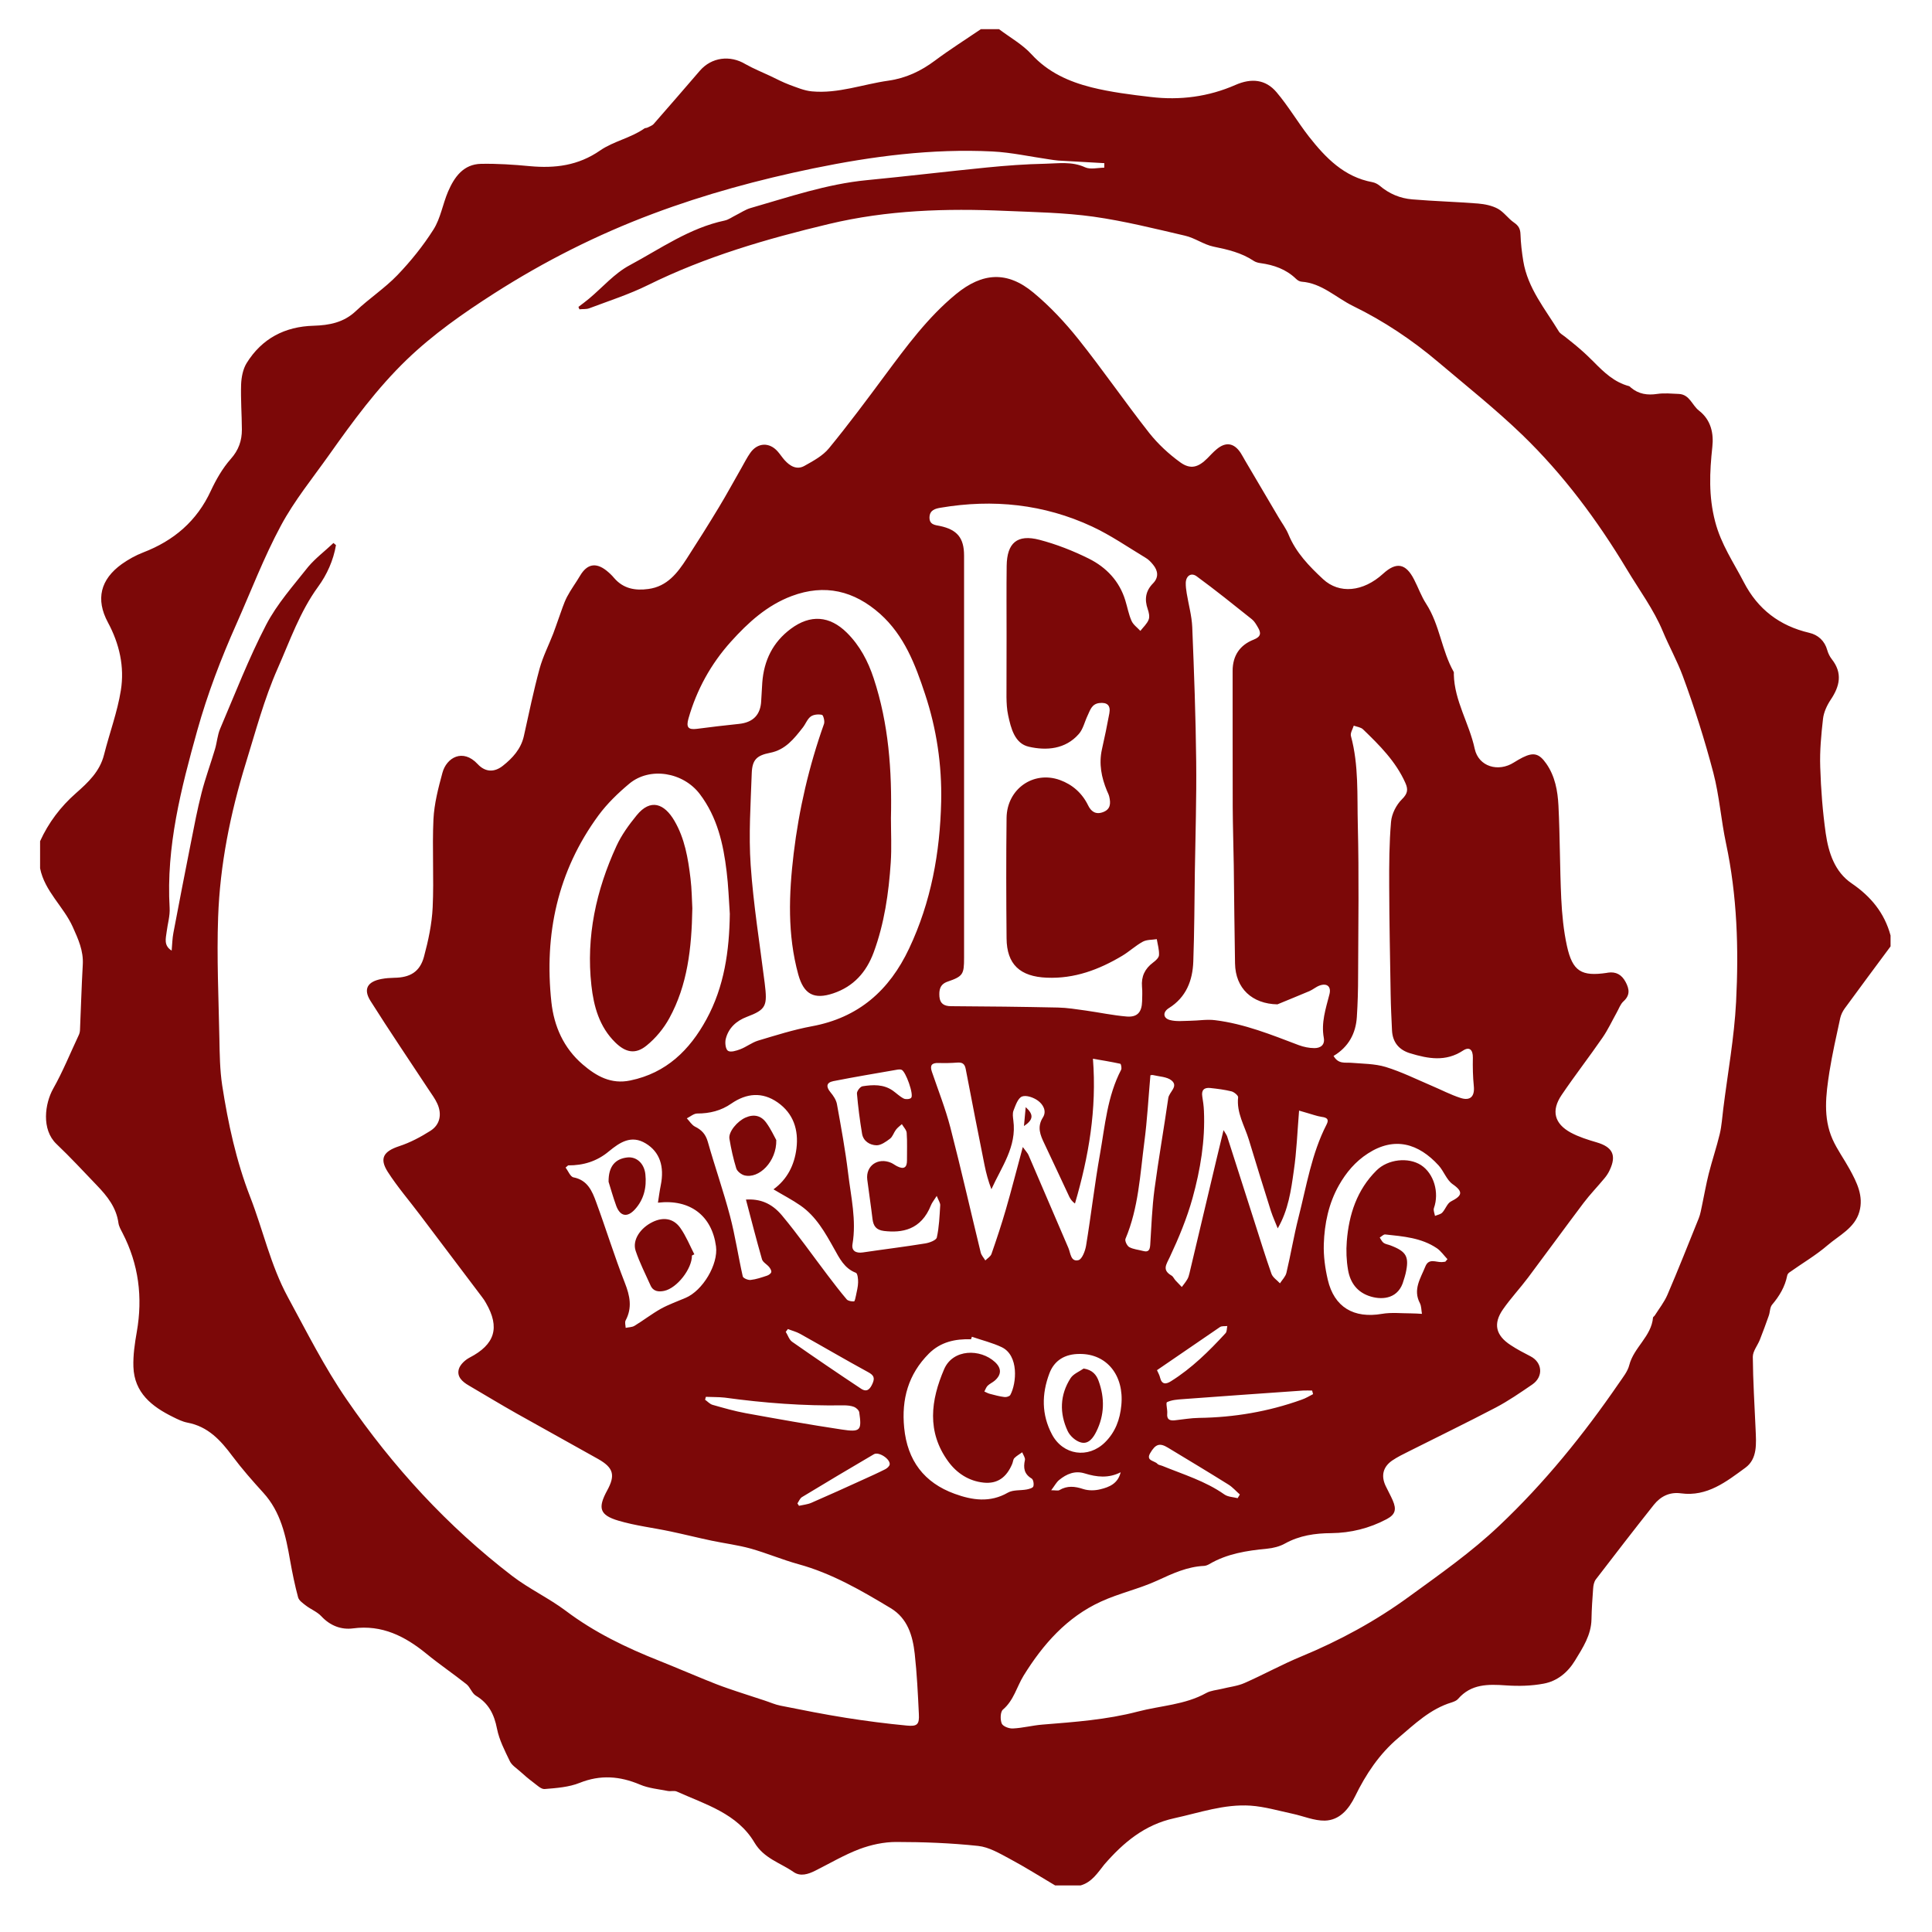 <svg xmlns="http://www.w3.org/2000/svg" xmlns:xlink="http://www.w3.org/1999/xlink" x="0px" y="0px" viewBox="0 0 200 200" enable-background="new 0 0 200 200" xml:space="preserve" class="portfolio-client">
	<path fill="#7C0808" d="M111.86,195.18c-0.88,0-1.75,0-2.63,0c-1.57-0.93-3.12-1.91-4.73-2.77c-1.03-0.55-2.12-1.2-3.24-1.32 c-2.81-0.3-5.66-0.41-8.49-0.41c-1.28,0-2.61,0.29-3.81,0.74c-1.58,0.6-3.06,1.48-4.58,2.24c-0.72,0.36-1.52,0.62-2.23,0.13 c-1.38-0.96-3.07-1.4-4.05-3.05c-1.78-3.01-5.08-3.95-8.04-5.28c-0.26-0.12-0.62,0-0.93-0.06c-0.97-0.19-1.99-0.28-2.88-0.66 c-2.08-0.88-4.09-1.04-6.24-0.18c-1.12,0.45-2.41,0.54-3.63,0.64c-0.37,0.03-0.81-0.42-1.18-0.69c-0.48-0.36-0.94-0.75-1.38-1.15 c-0.37-0.33-0.85-0.63-1.05-1.06c-0.52-1.08-1.09-2.18-1.32-3.34c-0.29-1.49-0.86-2.63-2.18-3.42c-0.42-0.25-0.59-0.88-0.98-1.19 c-1.36-1.08-2.81-2.06-4.15-3.16c-2.22-1.81-4.59-3.02-7.6-2.62c-1.22,0.16-2.37-0.28-3.28-1.26c-0.43-0.46-1.08-0.71-1.59-1.1 c-0.31-0.24-0.72-0.52-0.81-0.85c-0.34-1.26-0.6-2.54-0.83-3.83c-0.44-2.53-0.96-5.02-2.78-7.01c-1.11-1.22-2.2-2.46-3.19-3.78 c-1.22-1.64-2.52-3.07-4.66-3.47c-0.51-0.1-1-0.34-1.48-0.58c-2.2-1.08-4.02-2.51-4.11-5.2c-0.04-1.2,0.14-2.42,0.35-3.61 c0.63-3.59,0.2-7-1.48-10.25c-0.17-0.33-0.37-0.67-0.42-1.03c-0.22-1.61-1.17-2.79-2.24-3.9c-1.38-1.44-2.73-2.9-4.17-4.27 c-1.59-1.51-1.2-4.2-0.35-5.72c1-1.77,1.77-3.68,2.64-5.53c0.08-0.16,0.13-0.35,0.14-0.54c0.1-2.26,0.16-4.53,0.29-6.79 c0.08-1.43-0.47-2.63-1.04-3.9c-0.96-2.12-2.9-3.68-3.38-6.06c0-0.94,0-1.88,0-2.81c0.87-1.92,2.13-3.58,3.7-4.96 c1.28-1.13,2.48-2.25,2.92-3.99c0.56-2.23,1.38-4.41,1.74-6.66c0.39-2.44-0.14-4.81-1.34-7.04c-1.29-2.4-0.77-4.45,1.44-6.04 c0.68-0.48,1.43-0.9,2.21-1.2c3.17-1.22,5.55-3.24,7-6.37c0.55-1.18,1.22-2.35,2.07-3.31c0.82-0.92,1.15-1.9,1.15-3.04 c-0.01-1.56-0.13-3.12-0.08-4.68c0.03-0.75,0.19-1.58,0.57-2.2c1.58-2.55,3.96-3.79,6.94-3.87c1.62-0.05,3.11-0.33,4.37-1.52 c1.37-1.3,2.99-2.36,4.3-3.72c1.39-1.45,2.67-3.04,3.74-4.73c0.73-1.16,0.95-2.62,1.5-3.91c0.65-1.51,1.59-2.85,3.43-2.88 c1.68-0.03,3.36,0.08,5.03,0.24c2.61,0.24,5.01-0.05,7.28-1.62c1.38-0.96,3.18-1.29,4.6-2.29c0.07-0.05,0.19-0.03,0.27-0.07 c0.24-0.12,0.53-0.21,0.69-0.4c1.6-1.82,3.18-3.66,4.77-5.5c1.21-1.4,3.13-1.64,4.72-0.68C78,7.11,78.9,7.47,79.77,7.88 c0.64,0.31,1.28,0.64,1.94,0.89c0.77,0.28,1.55,0.62,2.35,0.69c2.71,0.25,5.27-0.74,7.91-1.11c1.82-0.26,3.36-0.99,4.82-2.08 c1.54-1.15,3.16-2.17,4.75-3.25c0.63,0,1.25,0,1.88,0c1.13,0.86,2.42,1.57,3.36,2.6c1.71,1.87,3.87,2.83,6.2,3.42 c2.01,0.5,4.09,0.76,6.15,1c3.02,0.36,5.97-0.02,8.77-1.25c1.64-0.72,3.12-0.58,4.25,0.76c1.22,1.44,2.19,3.1,3.35,4.59 c1.73,2.2,3.64,4.18,6.58,4.72c0.26,0.05,0.53,0.19,0.74,0.36c0.98,0.84,2.13,1.32,3.39,1.42c2.26,0.19,4.54,0.25,6.8,0.43 c0.7,0.06,1.44,0.21,2.05,0.54c0.63,0.35,1.07,1.02,1.67,1.43c0.47,0.32,0.65,0.65,0.67,1.21c0.03,0.93,0.14,1.86,0.29,2.78 c0.46,2.81,2.26,4.95,3.68,7.28c0.14,0.23,0.42,0.37,0.63,0.54c0.52,0.42,1.05,0.83,1.55,1.27c0.49,0.42,0.96,0.87,1.42,1.33 c1.06,1.08,2.14,2.12,3.66,2.52c0.08,0.02,0.15,0.11,0.22,0.17c0.79,0.66,1.69,0.79,2.7,0.64c0.73-0.11,1.5-0.03,2.24,0 c1.12,0.05,1.37,1.17,2.08,1.72c1.27,0.98,1.54,2.39,1.39,3.76c-0.28,2.61-0.4,5.09,0.29,7.73c0.61,2.36,1.91,4.23,2.97,6.28 c1.45,2.8,3.7,4.52,6.78,5.24c0.9,0.21,1.59,0.82,1.86,1.8c0.09,0.32,0.25,0.65,0.46,0.92c1.14,1.44,0.84,2.8-0.11,4.21 c-0.38,0.57-0.71,1.28-0.79,1.95c-0.19,1.66-0.35,3.35-0.29,5.02c0.07,2.3,0.25,4.6,0.57,6.87c0.29,1.99,0.93,3.98,2.69,5.17 c1.99,1.36,3.39,3.06,4.02,5.39c0,0.38,0,0.75,0,1.13c-1.59,2.14-3.18,4.28-4.75,6.43c-0.21,0.29-0.38,0.64-0.46,0.99 c-0.4,1.85-0.82,3.7-1.12,5.57c-0.36,2.34-0.68,4.73,0.33,6.99c0.48,1.07,1.19,2.04,1.76,3.08c0.75,1.37,1.47,2.79,1.01,4.41 c-0.48,1.69-2.08,2.43-3.28,3.46c-1.23,1.06-2.66,1.89-3.99,2.84c-0.09,0.07-0.18,0.19-0.2,0.31c-0.23,1.16-0.81,2.12-1.57,3.02 c-0.23,0.28-0.2,0.76-0.34,1.14c-0.29,0.83-0.6,1.66-0.92,2.48c-0.24,0.6-0.73,1.18-0.73,1.77c0.02,2.51,0.18,5.02,0.29,7.52 c0.06,1.44,0.21,3.03-1.06,3.96c-1.96,1.43-3.95,3.02-6.67,2.65c-1.17-0.16-2.1,0.31-2.8,1.18c-2.03,2.55-4.02,5.14-6.01,7.73 c-0.19,0.25-0.26,0.63-0.28,0.96c-0.08,1.05-0.15,2.11-0.17,3.16c-0.03,1.64-0.89,2.94-1.7,4.27c-0.76,1.25-1.85,2.14-3.25,2.4 c-1.27,0.24-2.61,0.27-3.91,0.18c-1.85-0.13-3.6-0.16-4.95,1.4c-0.15,0.18-0.42,0.28-0.65,0.36c-2.23,0.67-3.85,2.25-5.55,3.69 c-1.96,1.66-3.35,3.75-4.47,6.05c-0.64,1.3-1.59,2.46-3.12,2.5c-1.11,0.02-2.22-0.47-3.34-0.71c-1.45-0.31-2.9-0.74-4.36-0.84 c-2.71-0.18-5.27,0.73-7.88,1.3c-3.08,0.67-5.28,2.52-7.25,4.79C113.63,193.87,113.03,194.85,111.86,195.18z M34.52,56.21 c0.09,0.07,0.18,0.15,0.26,0.22c-0.27,1.58-0.93,3.05-1.85,4.31c-1.89,2.59-2.92,5.6-4.19,8.47c-1.39,3.14-2.28,6.51-3.3,9.81 c-1.6,5.19-2.67,10.51-2.86,15.93c-0.15,4.18,0.05,8.37,0.13,12.55c0.03,1.62,0.05,3.26,0.29,4.85c0.61,3.94,1.45,7.83,2.9,11.56 c1.34,3.44,2.1,7.05,3.9,10.37c1.95,3.59,3.77,7.23,6.09,10.6c4.78,6.96,10.43,13.12,17.13,18.26c1.75,1.34,3.79,2.29,5.55,3.61 c2.97,2.24,6.26,3.82,9.69,5.18c1.56,0.62,3.1,1.29,4.66,1.92c0.8,0.33,1.61,0.65,2.43,0.93c1.26,0.44,2.52,0.83,3.78,1.25 c0.56,0.18,1.1,0.43,1.67,0.54c2.25,0.45,4.51,0.9,6.78,1.26c2.09,0.33,4.19,0.6,6.29,0.8c1.1,0.11,1.31-0.13,1.25-1.21 c-0.1-2.08-0.2-4.17-0.43-6.24c-0.21-1.86-0.74-3.65-2.48-4.7c-3.04-1.83-6.1-3.61-9.57-4.56c-1.67-0.46-3.28-1.15-4.96-1.62 c-1.31-0.36-2.67-0.53-4.01-0.81c-1.43-0.3-2.85-0.66-4.28-0.96c-1.79-0.38-3.62-0.59-5.37-1.11c-1.96-0.58-2.15-1.32-1.17-3.12 c0.87-1.59,0.67-2.36-0.94-3.27c-2.8-1.58-5.62-3.12-8.42-4.7c-1.67-0.94-3.31-1.94-4.97-2.91c-0.67-0.39-1.25-0.91-1.02-1.7 c0.14-0.47,0.65-0.94,1.11-1.18c2.62-1.36,3.17-3.1,1.7-5.65c-0.12-0.22-0.26-0.43-0.41-0.62c-2.14-2.83-4.27-5.66-6.41-8.49 c-1.12-1.49-2.35-2.91-3.35-4.47c-0.9-1.41-0.42-2.13,1.19-2.66c1.13-0.37,2.22-0.95,3.23-1.59c0.99-0.63,1.21-1.71,0.71-2.81 c-0.23-0.51-0.57-0.96-0.88-1.43c-2.02-3.07-4.08-6.1-6.04-9.21c-0.77-1.23-0.31-2,1.16-2.27c0.42-0.08,0.86-0.11,1.29-0.12 c1.64-0.02,2.66-0.6,3.09-2.18c0.45-1.67,0.82-3.4,0.9-5.12c0.14-3.03-0.06-6.07,0.08-9.1c0.08-1.62,0.5-3.24,0.93-4.82 c0.42-1.57,2.11-2.56,3.65-0.9c0.79,0.85,1.73,0.87,2.61,0.17c1.01-0.8,1.87-1.74,2.17-3.07c0.52-2.34,1-4.68,1.63-6.99 c0.34-1.24,0.94-2.41,1.41-3.62c0.21-0.55,0.39-1.1,0.59-1.65c0.27-0.72,0.48-1.46,0.83-2.14c0.4-0.77,0.93-1.47,1.37-2.22 c0.71-1.19,1.61-1.38,2.7-0.53c0.29,0.23,0.57,0.49,0.81,0.78c0.96,1.12,2.2,1.33,3.56,1.14c1.93-0.26,3-1.65,3.96-3.14 c1.13-1.75,2.24-3.51,3.32-5.3c0.82-1.35,1.57-2.75,2.36-4.12c0.29-0.51,0.56-1.05,0.9-1.53c0.75-1.07,1.98-1.13,2.84-0.14 c0.25,0.28,0.45,0.6,0.7,0.88c0.56,0.63,1.27,1.05,2.06,0.61c0.91-0.51,1.9-1.04,2.54-1.82c2.01-2.45,3.9-4.99,5.79-7.54 c2.23-3,4.44-6.02,7.36-8.42c2.75-2.26,5.32-2.41,8.03-0.15c1.71,1.42,3.26,3.08,4.65,4.82c2.52,3.16,4.82,6.51,7.32,9.69 c0.91,1.15,2.03,2.19,3.22,3.05c1.07,0.77,1.87,0.52,2.81-0.42c0.31-0.31,0.6-0.64,0.94-0.92c0.95-0.81,1.81-0.68,2.5,0.36 c0.17,0.26,0.31,0.54,0.47,0.81c1.15,1.96,2.3,3.91,3.46,5.87c0.35,0.59,0.77,1.15,1.03,1.78c0.77,1.87,2.13,3.27,3.57,4.61 c1.68,1.56,4.15,1.33,6.22-0.56c1.37-1.25,2.35-1.08,3.21,0.61c0.43,0.83,0.74,1.73,1.25,2.51c1.4,2.17,1.59,4.81,2.84,7.03 c0.04,0.07,0.02,0.18,0.02,0.28c0.06,2.74,1.6,5.07,2.16,7.69c0.4,1.86,2.45,2.45,4.06,1.42c0.29-0.18,0.59-0.36,0.89-0.51 c1.14-0.57,1.72-0.43,2.46,0.63c0.91,1.3,1.18,2.82,1.26,4.34c0.16,3.21,0.14,6.43,0.29,9.64c0.08,1.64,0.24,3.3,0.59,4.9 c0.58,2.63,1.5,3.17,4.14,2.78c0.03,0,0.06-0.01,0.09-0.02c0.85-0.13,1.44,0.21,1.84,0.96c0.39,0.73,0.49,1.37-0.22,2.01 c-0.33,0.3-0.48,0.78-0.71,1.18c-0.48,0.86-0.9,1.77-1.46,2.58c-1.38,2-2.87,3.92-4.23,5.93c-1.1,1.62-0.76,2.97,0.95,3.9 c0.84,0.45,1.77,0.74,2.69,1.01c1.63,0.48,2.06,1.33,1.34,2.86c-0.14,0.31-0.33,0.6-0.55,0.86c-0.71,0.86-1.5,1.67-2.17,2.56 c-1.93,2.56-3.81,5.15-5.73,7.71c-0.84,1.12-1.8,2.14-2.6,3.29c-1.04,1.49-0.76,2.7,0.8,3.71c0.65,0.43,1.34,0.79,2.04,1.15 c1.25,0.64,1.37,2.12,0.18,2.93c-1.23,0.84-2.46,1.69-3.77,2.38c-2.98,1.56-6.01,3.03-9.01,4.54c-0.58,0.29-1.18,0.58-1.72,0.95 c-0.95,0.66-1.16,1.58-0.67,2.62c0.24,0.51,0.52,1,0.74,1.51c0.4,0.93,0.27,1.45-0.63,1.93c-1.79,0.95-3.72,1.43-5.74,1.45 c-1.67,0.01-3.28,0.24-4.78,1.07c-0.55,0.31-1.23,0.48-1.86,0.54c-2.09,0.2-4.14,0.51-5.99,1.6c-0.16,0.09-0.35,0.17-0.53,0.18 c-1.75,0.08-3.27,0.79-4.83,1.51c-1.89,0.87-3.97,1.32-5.86,2.19c-3.52,1.61-5.99,4.42-7.99,7.65c-0.72,1.17-1.02,2.57-2.15,3.53 c-0.27,0.23-0.29,1.03-0.12,1.44c0.13,0.3,0.77,0.54,1.17,0.51c1.02-0.05,2.02-0.32,3.04-0.4c3.32-0.27,6.63-0.5,9.88-1.35 c2.36-0.62,4.87-0.69,7.08-1.92c0.47-0.26,1.07-0.3,1.61-0.43c0.78-0.2,1.61-0.28,2.34-0.6c1.98-0.87,3.89-1.93,5.88-2.75 c3.96-1.64,7.69-3.66,11.17-6.2c3.2-2.33,6.43-4.59,9.31-7.32c4.71-4.45,8.76-9.46,12.42-14.79c0.4-0.59,0.89-1.18,1.06-1.85 c0.47-1.84,2.29-2.97,2.46-4.93c0.01-0.07,0.13-0.13,0.18-0.21c0.45-0.71,0.98-1.38,1.31-2.14c1.13-2.63,2.18-5.29,3.25-7.94 c0.17-0.43,0.24-0.9,0.34-1.35c0.23-1.09,0.42-2.19,0.69-3.26c0.35-1.38,0.81-2.73,1.14-4.11c0.2-0.84,0.25-1.72,0.36-2.58 c0.46-3.7,1.14-7.39,1.33-11.1c0.28-5.48,0.11-10.97-1.04-16.38c-0.52-2.43-0.69-4.94-1.32-7.34c-0.89-3.38-1.95-6.73-3.16-10 c-0.58-1.57-1.41-3.05-2.06-4.61c-0.94-2.27-2.46-4.31-3.74-6.45c-3.05-5.07-6.56-9.79-10.81-13.9c-2.75-2.65-5.75-5.04-8.67-7.51 c-2.71-2.3-5.67-4.28-8.85-5.83c-1.76-0.86-3.23-2.37-5.33-2.52c-0.2-0.01-0.43-0.15-0.57-0.29c-1.03-1-2.3-1.44-3.68-1.63 c-0.24-0.03-0.5-0.1-0.7-0.23c-1.27-0.85-2.7-1.18-4.17-1.48c-1.01-0.21-1.93-0.9-2.94-1.13c-3.14-0.73-6.29-1.52-9.48-1.97 c-3.01-0.42-6.08-0.47-9.12-0.6c-6.14-0.27-12.22-0.09-18.28,1.36c-6.45,1.54-12.75,3.37-18.72,6.32c-1.94,0.96-4.03,1.63-6.07,2.4 c-0.31,0.12-0.68,0.07-1.03,0.11c-0.03-0.08-0.06-0.17-0.1-0.25c0.38-0.29,0.76-0.57,1.13-0.88c1.38-1.16,2.61-2.6,4.17-3.43 c3.19-1.71,6.19-3.86,9.84-4.63c0.41-0.09,0.78-0.37,1.17-0.56c0.5-0.25,0.98-0.58,1.5-0.73c3.97-1.14,7.89-2.49,12.04-2.89 c4.14-0.4,8.28-0.9,12.42-1.31c2.01-0.2,4.03-0.35,6.05-0.39c1.37-0.03,2.77-0.26,4.13,0.37c0.55,0.25,1.31,0.04,1.98,0.04 c0-0.16,0.01-0.31,0.01-0.47c-1.59-0.09-3.18-0.18-4.77-0.27c-0.31-0.02-0.62-0.08-0.92-0.12c-1.96-0.28-3.92-0.72-5.89-0.82 c-6.26-0.31-12.42,0.49-18.54,1.75c-5.66,1.17-11.2,2.67-16.61,4.7c-5.77,2.16-11.24,4.92-16.43,8.24 c-3.2,2.05-6.31,4.22-9.07,6.88c-3.07,2.96-5.57,6.38-8.02,9.84c-1.71,2.41-3.6,4.73-4.99,7.32c-1.76,3.27-3.09,6.77-4.6,10.17 c-1.6,3.59-3,7.25-4.06,11.04c-1.68,6.02-3.23,12.03-2.86,18.37c0.05,0.82-0.21,1.65-0.31,2.48c-0.08,0.67-0.33,1.4,0.52,1.94 c0.06-0.68,0.07-1.27,0.18-1.84c0.59-3.11,1.19-6.22,1.81-9.33c0.34-1.73,0.67-3.47,1.11-5.18c0.39-1.52,0.94-3.01,1.39-4.52 c0.2-0.68,0.25-1.43,0.52-2.08c1.54-3.61,2.96-7.29,4.76-10.76c1.13-2.18,2.83-4.08,4.37-6.03C32.68,57.76,33.66,57.03,34.52,56.21 z M92.23,84.7c0,1.53,0.08,3.06-0.02,4.58c-0.21,3.17-0.66,6.31-1.77,9.32c-0.76,2.04-2.07,3.52-4.18,4.23 c-2,0.67-3.05,0.1-3.62-1.94c-1.14-4.14-0.98-8.34-0.48-12.53c0.55-4.58,1.59-9.06,3.14-13.42c0.1-0.27-0.07-0.91-0.21-0.94 c-0.37-0.08-0.88-0.04-1.17,0.18c-0.35,0.26-0.52,0.76-0.81,1.13c-0.91,1.16-1.8,2.31-3.39,2.62c-1.38,0.27-1.85,0.71-1.9,2.12 c-0.11,3.17-0.33,6.36-0.11,9.51c0.28,4.08,0.94,8.14,1.45,12.2c0.29,2.36,0.18,2.74-1.86,3.51c-1.06,0.4-1.89,1.14-2.17,2.28 c-0.1,0.39-0.02,1.07,0.23,1.23c0.28,0.18,0.87-0.01,1.27-0.16c0.63-0.24,1.19-0.69,1.83-0.89c1.84-0.55,3.69-1.14,5.58-1.49 c4.83-0.89,8.02-3.7,10.07-8.05c2.28-4.82,3.2-9.94,3.32-15.21c0.08-3.78-0.47-7.52-1.67-11.13c-1.01-3.06-2.15-6.06-4.65-8.3 c-2.7-2.4-5.73-3.13-9.15-1.85c-2.56,0.96-4.52,2.75-6.3,4.73c-2.07,2.3-3.54,4.97-4.39,7.95c-0.26,0.92-0.02,1.18,0.87,1.07 c1.44-0.19,2.89-0.36,4.34-0.51c1.48-0.15,2.26-0.94,2.32-2.41c0.03-0.62,0.07-1.24,0.11-1.86c0.17-2.3,1.09-4.19,2.96-5.58 c2.02-1.5,4.01-1.36,5.8,0.41c1.34,1.33,2.19,2.95,2.77,4.71C92,74.93,92.34,79.79,92.23,84.7z M104.2,65.8 C104.21,65.8,104.21,65.8,104.2,65.8c0-2.41-0.02-4.82,0.01-7.22c0.03-2.38,1.09-3.3,3.39-2.7c1.76,0.46,3.49,1.14,5.12,1.95 c1.8,0.9,3.16,2.32,3.77,4.32c0.22,0.71,0.35,1.46,0.65,2.13c0.18,0.4,0.6,0.69,0.91,1.03c0.3-0.39,0.69-0.73,0.86-1.17 c0.12-0.31,0.02-0.75-0.1-1.09c-0.35-1.01-0.22-1.88,0.55-2.66c0.6-0.61,0.53-1.3,0.01-1.93c-0.21-0.26-0.46-0.53-0.75-0.7 c-1.84-1.11-3.63-2.35-5.56-3.25c-5-2.33-10.27-2.87-15.69-1.95c-0.52,0.09-1.13,0.22-1.15,1c-0.01,0.77,0.59,0.79,1.09,0.89 c1.78,0.38,2.49,1.24,2.49,3.06c0,13.89,0,27.77,0,41.66c0,1.69-0.11,1.9-1.71,2.45c-0.81,0.28-0.89,0.89-0.84,1.56 c0.06,0.71,0.48,0.98,1.21,0.98c3.69,0.02,7.37,0.06,11.06,0.14c0.96,0.02,1.92,0.18,2.87,0.31c1.41,0.2,2.82,0.5,4.24,0.62 c1.11,0.09,1.57-0.45,1.6-1.58c0.01-0.5,0.04-1-0.01-1.5c-0.09-1.06,0.29-1.87,1.15-2.51c0.26-0.19,0.6-0.5,0.61-0.77 c0.03-0.55-0.14-1.1-0.23-1.65c-0.48,0.08-1.03,0.04-1.44,0.26c-0.76,0.41-1.41,1.03-2.15,1.47c-2.4,1.43-4.93,2.38-7.79,2.26 c-2.78-0.11-4.15-1.38-4.17-4.07c-0.04-4.16-0.05-8.32,0-12.48c0.04-2.98,2.77-4.91,5.53-3.91c1.29,0.47,2.29,1.35,2.91,2.62 c0.3,0.62,0.77,0.98,1.52,0.71c0.82-0.29,0.83-0.92,0.67-1.61c-0.05-0.21-0.15-0.41-0.24-0.61c-0.57-1.38-0.85-2.79-0.52-4.28 c0.28-1.24,0.54-2.49,0.77-3.74c0.15-0.82-0.23-1.16-1.05-1.06c-0.78,0.1-0.94,0.74-1.2,1.29c-0.31,0.64-0.46,1.4-0.91,1.91 c-1.39,1.59-3.36,1.74-5.18,1.32c-1.46-0.33-1.85-1.91-2.14-3.27c-0.13-0.6-0.16-1.23-0.17-1.85 C104.19,70.06,104.2,67.93,104.2,65.8z M75.55,94.6c-0.1-1.46-0.15-2.93-0.33-4.38c-0.34-2.86-0.97-5.63-2.77-8.01 c-1.72-2.28-5.18-2.86-7.31-1.08c-1.16,0.97-2.28,2.05-3.18,3.27c-4.24,5.77-5.64,12.32-4.88,19.34c0.27,2.5,1.27,4.76,3.24,6.45 c1.41,1.21,2.93,2.08,4.93,1.66c3.72-0.77,6.14-3.14,7.88-6.33C74.98,102.13,75.5,98.42,75.55,94.6z M132.24,103.97 c-2.62-0.05-4.35-1.65-4.39-4.24c-0.06-3.37-0.09-6.74-0.13-10.12c-0.03-2.03-0.1-4.06-0.11-6.08c-0.02-4.69,0-9.38-0.01-14.07 c0-1.59,0.75-2.69,2.19-3.25c0.78-0.31,0.76-0.71,0.42-1.28c-0.17-0.29-0.35-0.61-0.61-0.82c-1.89-1.51-3.77-3.02-5.72-4.45 c-0.57-0.42-1.1-0.05-1.13,0.66c-0.01,0.37,0.04,0.74,0.1,1.11c0.19,1.16,0.52,2.32,0.57,3.48c0.19,4.64,0.36,9.29,0.41,13.93 c0.04,3.81-0.08,7.61-0.14,11.42c-0.04,3.09-0.05,6.18-0.16,9.27c-0.07,1.98-0.74,3.71-2.53,4.83c-0.64,0.4-0.62,1.03,0.1,1.23 c0.66,0.18,1.4,0.09,2.1,0.08c0.86-0.01,1.74-0.17,2.59-0.06c3.02,0.37,5.83,1.51,8.65,2.58c0.51,0.19,1.09,0.31,1.63,0.31 c0.62,0,1.1-0.32,0.97-1.06c-0.29-1.57,0.2-3.02,0.58-4.5c0.21-0.79-0.23-1.2-1.01-0.92c-0.37,0.13-0.69,0.42-1.06,0.58 C134.46,103.06,133.35,103.51,132.24,103.97z M138.05,109.31c0.5,0.87,1.19,0.66,1.82,0.71c1.2,0.1,2.44,0.09,3.57,0.43 c1.63,0.5,3.18,1.27,4.75,1.94c1,0.42,1.98,0.94,3.01,1.27c1.02,0.33,1.47-0.18,1.37-1.21c-0.1-0.98-0.12-1.98-0.1-2.97 c0.01-0.8-0.35-1.16-1.01-0.73c-1.8,1.19-3.61,0.85-5.47,0.29c-1.17-0.35-1.83-1.15-1.89-2.37c-0.06-1.24-0.12-2.49-0.14-3.73 c-0.06-3.75-0.14-7.49-0.15-11.24c-0.01-2.21,0-4.43,0.19-6.63c0.07-0.82,0.54-1.75,1.13-2.33c0.61-0.6,0.65-1.03,0.35-1.7 c-0.99-2.22-2.67-3.89-4.38-5.54c-0.23-0.22-0.63-0.26-0.96-0.38c-0.11,0.36-0.38,0.77-0.29,1.08c0.82,3.03,0.63,6.14,0.71,9.2 c0.13,5.22,0.05,10.44,0.03,15.67c0,1.4-0.04,2.81-0.13,4.21C140.35,106.99,139.6,108.38,138.05,109.31z M105.88,118.74 c0.32,0.44,0.5,0.62,0.59,0.83c1.38,3.2,2.75,6.41,4.13,9.62c0.23,0.54,0.24,1.46,1.04,1.26c0.37-0.09,0.7-0.95,0.79-1.5 c0.52-3.16,0.88-6.34,1.44-9.48c0.52-2.95,0.76-5.99,2.19-8.73c0.08-0.16-0.01-0.61-0.09-0.62c-0.97-0.21-1.95-0.37-2.83-0.52 c0.41,5.25-0.44,10.14-1.86,14.99c-0.3-0.22-0.46-0.45-0.58-0.69c-0.86-1.83-1.71-3.67-2.58-5.5c-0.43-0.89-0.79-1.73-0.16-2.72 c0.43-0.68,0-1.36-0.5-1.73c-0.44-0.33-1.21-0.61-1.66-0.44c-0.42,0.16-0.67,0.91-0.88,1.45c-0.12,0.3-0.06,0.68-0.02,1.02 c0.37,2.73-1.23,4.82-2.27,7.13c-0.32-0.83-0.54-1.65-0.71-2.49c-0.66-3.32-1.32-6.63-1.95-9.96c-0.11-0.57-0.38-0.7-0.9-0.66 c-0.64,0.05-1.29,0.06-1.93,0.04c-0.69-0.02-0.9,0.25-0.67,0.91c0.65,1.91,1.4,3.8,1.91,5.76c1.11,4.3,2.09,8.63,3.14,12.94 c0.07,0.3,0.32,0.56,0.48,0.83c0.22-0.22,0.55-0.41,0.64-0.68c0.53-1.52,1.04-3.06,1.49-4.61 C104.72,123.16,105.24,121.09,105.88,118.74z M77.22,124.18c1.4-0.09,2.63,0.33,3.72,1.63c1.67,2,3.17,4.14,4.75,6.22 c0.64,0.84,1.28,1.68,1.96,2.48c0.15,0.17,0.5,0.22,0.76,0.21c0.07,0,0.16-0.39,0.2-0.61c0.09-0.45,0.21-0.9,0.22-1.35 c0.01-0.35-0.05-0.93-0.23-1c-1.2-0.46-1.7-1.51-2.26-2.51c-0.93-1.66-1.86-3.33-3.47-4.45c-0.86-0.6-1.8-1.08-2.8-1.68 c1.43-1.04,2.17-2.52,2.38-4.24c0.23-1.92-0.31-3.61-1.95-4.76c-1.59-1.11-3.22-0.96-4.79,0.12c-1.06,0.74-2.24,1.03-3.53,1.03 c-0.36,0-0.72,0.32-1.08,0.5c0.28,0.29,0.51,0.69,0.85,0.86c0.69,0.34,1.1,0.79,1.32,1.56c0.73,2.58,1.62,5.11,2.3,7.69 c0.54,2.05,0.85,4.17,1.32,6.25c0.04,0.19,0.55,0.4,0.81,0.37c0.57-0.06,1.14-0.26,1.69-0.44c0.18-0.06,0.41-0.21,0.45-0.37 c0.04-0.15-0.1-0.38-0.22-0.53c-0.23-0.28-0.65-0.49-0.74-0.8C78.3,128.34,77.78,126.3,77.22,124.18z M132.27,127.16 c-0.23-0.59-0.5-1.17-0.7-1.78c-0.78-2.46-1.54-4.93-2.29-7.4c-0.44-1.44-1.29-2.78-1.11-4.39c0.02-0.18-0.41-0.54-0.68-0.61 c-0.72-0.18-1.46-0.27-2.2-0.35c-0.63-0.07-0.94,0.21-0.83,0.88c0.08,0.49,0.15,0.99,0.17,1.48c0.14,3.08-0.37,6.1-1.18,9.04 c-0.58,2.08-1.42,4.11-2.34,6.07c-0.38,0.82-0.84,1.36,0.17,1.95c0.17,0.1,0.26,0.34,0.41,0.5c0.21,0.23,0.43,0.45,0.65,0.68 c0.19-0.26,0.41-0.52,0.57-0.8c0.11-0.18,0.17-0.4,0.22-0.61c0.94-3.96,1.88-7.92,2.82-11.89c0.22-0.92,0.44-1.83,0.71-2.94 c0.2,0.34,0.31,0.48,0.37,0.64c0.95,2.97,1.9,5.93,2.85,8.9c0.57,1.78,1.12,3.57,1.74,5.33c0.14,0.39,0.58,0.66,0.88,0.99 c0.23-0.36,0.58-0.7,0.67-1.09c0.45-1.9,0.77-3.84,1.25-5.73c0.83-3.25,1.35-6.6,2.91-9.63c0.27-0.53,0.04-0.71-0.5-0.78 c-0.53-0.08-1.04-0.28-1.56-0.42c-0.25-0.07-0.49-0.15-0.79-0.23c-0.18,2.18-0.25,4.23-0.55,6.25 C133.65,123.22,133.37,125.26,132.27,127.16z M58.81,120.64c-0.09,0.08-0.17,0.16-0.26,0.23c0.27,0.35,0.49,0.95,0.82,1.01 c1.45,0.28,1.93,1.42,2.34,2.55c1.02,2.77,1.89,5.61,2.97,8.36c0.53,1.35,0.79,2.58,0.08,3.91c-0.1,0.2,0,0.5,0.01,0.76 c0.31-0.07,0.66-0.06,0.91-0.21c0.92-0.56,1.78-1.23,2.72-1.76c0.81-0.45,1.7-0.76,2.56-1.13c1.79-0.75,3.41-3.48,3.16-5.34 c-0.42-3.15-2.66-4.91-6.01-4.52c0.1-0.63,0.17-1.21,0.29-1.79c0.4-1.97-0.11-3.47-1.55-4.34c-1.51-0.92-2.7-0.1-3.81,0.81 C61.8,120.22,60.39,120.65,58.81,120.64z M149.62,130.61c0.07-0.09,0.15-0.17,0.22-0.26c-0.36-0.38-0.67-0.84-1.09-1.13 c-1.61-1.09-3.49-1.23-5.35-1.43c-0.18-0.02-0.38,0.21-0.57,0.32c0.13,0.19,0.23,0.43,0.4,0.55c0.19,0.14,0.47,0.17,0.7,0.26 c1.68,0.64,1.97,1.17,1.58,2.91c-0.05,0.24-0.14,0.48-0.21,0.72c-0.49,1.85-2.1,2.05-3.39,1.67c-1.39-0.41-2.13-1.41-2.36-2.75 c-0.17-0.98-0.21-2-0.13-2.98c0.22-2.77,1.05-5.32,3.08-7.33c1.18-1.17,3.29-1.39,4.6-0.55c1.34,0.87,1.91,2.84,1.34,4.45 c-0.08,0.23,0.06,0.54,0.11,0.81c0.26-0.11,0.58-0.16,0.75-0.34c0.34-0.36,0.51-0.96,0.91-1.16c1.11-0.57,1.34-0.97,0.16-1.79 c-0.62-0.44-0.9-1.33-1.44-1.93c-2.08-2.28-4.57-3.03-7.33-1.24c-1.29,0.83-2.24,1.96-2.99,3.28c-1.07,1.89-1.5,3.97-1.57,6.09 c-0.04,1.23,0.13,2.49,0.41,3.69c0.66,2.85,2.69,4.04,5.61,3.54c0.98-0.17,2.02-0.05,3.02-0.05c0.37,0,0.75,0.03,1.12,0.05 c-0.07-0.37-0.05-0.78-0.21-1.1c-0.75-1.42,0.07-2.58,0.56-3.8c0.36-0.9,1.1-0.43,1.7-0.46 C149.38,130.65,149.5,130.62,149.62,130.61z M100.61,138.38c-0.03,0.09-0.06,0.17-0.09,0.26c-1.64-0.05-3.15,0.27-4.37,1.49 c-2.13,2.14-2.84,4.72-2.55,7.67c0.33,3.39,2.06,5.69,5.23,6.84c1.81,0.66,3.66,0.94,5.5-0.12c0.54-0.31,1.3-0.21,1.95-0.33 c0.25-0.05,0.64-0.15,0.69-0.32c0.08-0.23,0-0.71-0.17-0.81c-0.79-0.47-0.88-1.11-0.7-1.92c0.05-0.23-0.18-0.53-0.28-0.8 c-0.27,0.2-0.58,0.36-0.81,0.6c-0.14,0.14-0.14,0.41-0.23,0.61c-0.59,1.4-1.54,2.08-2.96,1.93c-1.53-0.16-2.78-0.98-3.66-2.19 c-2.24-3.07-1.81-6.34-0.42-9.56c0.91-2.1,3.74-2.13,5.26-0.73c0.69,0.64,0.68,1.3-0.01,1.91c-0.23,0.2-0.53,0.33-0.75,0.54 c-0.16,0.16-0.23,0.4-0.34,0.6c0.19,0.08,0.37,0.19,0.57,0.24c0.5,0.13,1,0.27,1.51,0.33c0.2,0.03,0.53-0.07,0.61-0.22 c0.65-1.21,0.89-4.08-0.89-4.94C102.73,139,101.65,138.74,100.61,138.38z M96.97,123.8c-0.31,0.49-0.49,0.7-0.59,0.95 c-1.03,2.61-3.04,2.89-4.86,2.68c-0.82-0.1-1.11-0.51-1.2-1.25c-0.16-1.36-0.37-2.71-0.54-4.06c-0.18-1.43,1.09-2.33,2.46-1.75 c0.23,0.1,0.42,0.26,0.65,0.37c0.68,0.34,1.01,0.12,1-0.62c-0.01-0.95,0.04-1.9-0.03-2.84c-0.02-0.31-0.32-0.6-0.5-0.91 c-0.21,0.19-0.45,0.36-0.62,0.59c-0.22,0.29-0.33,0.71-0.61,0.92c-0.41,0.31-0.94,0.69-1.4,0.68c-0.68-0.02-1.36-0.42-1.49-1.2 c-0.23-1.38-0.41-2.77-0.53-4.16c-0.02-0.24,0.34-0.72,0.58-0.75c1.07-0.17,2.17-0.22,3.13,0.45c0.38,0.27,0.72,0.61,1.13,0.82 c0.2,0.1,0.63,0.08,0.77-0.07c0.31-0.31-0.57-2.78-1-2.91c-0.12-0.04-0.25-0.04-0.37-0.02c-2.23,0.39-4.47,0.76-6.69,1.2 c-0.73,0.15-0.76,0.58-0.29,1.15c0.3,0.36,0.59,0.79,0.67,1.23c0.43,2.38,0.87,4.77,1.16,7.17c0.29,2.43,0.87,4.84,0.45,7.32 c-0.12,0.69,0.35,0.97,1.08,0.86c2.15-0.32,4.3-0.58,6.45-0.93c0.44-0.07,1.14-0.33,1.2-0.62c0.24-1.08,0.28-2.21,0.35-3.32 C97.35,124.55,97.17,124.3,96.97,123.8z M111.78,140.16c-1.53-0.01-2.64,0.66-3.15,2.02c-0.8,2.13-0.82,4.25,0.27,6.31 c1.14,2.15,3.75,2.54,5.49,0.82c1.07-1.06,1.55-2.36,1.69-3.84C116.38,142.39,114.58,140.14,111.78,140.16z M119.09,111.31 c-0.21,2.36-0.33,4.66-0.63,6.92c-0.44,3.37-0.6,6.81-1.95,10.01c-0.09,0.21,0.16,0.73,0.39,0.86c0.42,0.23,0.95,0.27,1.43,0.4 c0.55,0.15,0.7-0.09,0.74-0.62c0.12-1.92,0.19-3.85,0.44-5.75c0.42-3.16,0.98-6.31,1.43-9.46c0.09-0.63,1.08-1.21,0.34-1.82 c-0.47-0.39-1.27-0.4-1.93-0.56C119.26,111.27,119.16,111.3,119.09,111.31z M73.07,144.6c-0.03,0.1-0.06,0.2-0.08,0.3 c0.26,0.18,0.49,0.45,0.78,0.53c1.13,0.32,2.27,0.65,3.42,0.86c3.3,0.6,6.6,1.19,9.92,1.69c1.97,0.3,2.11,0.11,1.84-1.77 c-0.03-0.22-0.31-0.48-0.54-0.57c-0.34-0.13-0.73-0.16-1.1-0.16c-4.12,0.07-8.21-0.24-12.29-0.8 C74.38,144.61,73.72,144.63,73.07,144.6z M135.93,144.32c-0.03-0.12-0.07-0.25-0.1-0.37c-0.32,0-0.63-0.02-0.95,0 c-4.15,0.29-8.31,0.58-12.46,0.89c-0.55,0.04-1.13,0.08-1.61,0.31c-0.15,0.07,0.06,0.78,0.02,1.18c-0.06,0.64,0.28,0.75,0.79,0.7 c0.83-0.09,1.67-0.24,2.5-0.25c3.64-0.05,7.18-0.65,10.61-1.88C135.15,144.76,135.54,144.52,135.93,144.32z M81.56,137.58 c-0.07,0.1-0.14,0.2-0.22,0.29c0.22,0.35,0.35,0.81,0.66,1.03c2.36,1.65,4.74,3.27,7.14,4.86c0.62,0.41,0.94,0.02,1.19-0.55 c0.25-0.58,0.12-0.85-0.45-1.16c-2.37-1.29-4.7-2.66-7.05-3.97C82.44,137.86,81.98,137.75,81.56,137.58z M82.55,155.63 c0.05,0.08,0.11,0.17,0.16,0.25c0.43-0.1,0.89-0.14,1.28-0.31c1.8-0.78,3.58-1.59,5.36-2.4c0.77-0.35,1.53-0.69,2.28-1.07 c0.2-0.1,0.44-0.31,0.47-0.5c0.07-0.57-1.14-1.35-1.63-1.06c-2.49,1.46-4.98,2.94-7.45,4.44C82.81,155.11,82.7,155.41,82.55,155.63 z M128.12,155.09c0.08-0.13,0.15-0.25,0.23-0.38c-0.39-0.34-0.74-0.75-1.17-1.02c-2.08-1.3-4.18-2.56-6.28-3.83 c-0.84-0.51-1.28-0.39-1.84,0.58c-0.46,0.8,0.47,0.76,0.76,1.1c0.11,0.12,0.34,0.14,0.51,0.21c2.18,0.89,4.45,1.57,6.41,2.95 C127.12,154.97,127.66,154.97,128.12,155.09z M119.77,141.84c0.14,0.31,0.27,0.53,0.32,0.77c0.18,0.73,0.61,0.7,1.12,0.38 c2.16-1.35,3.95-3.12,5.66-4.98c0.15-0.16,0.12-0.49,0.18-0.74c-0.25,0.03-0.56-0.02-0.75,0.1 C124.14,138.84,121.99,140.32,119.77,141.84z M116.01,152.41c-1.26,0.64-2.48,0.5-3.71,0.12c-1.02-0.32-1.89,0.05-2.66,0.68 c-0.29,0.24-0.47,0.6-0.82,1.06c0.48,0,0.7,0.07,0.84-0.01c0.82-0.49,1.62-0.4,2.49-0.11c0.54,0.17,1.2,0.16,1.75,0.02 C114.83,153.95,115.73,153.58,116.01,152.41z M71.67,94.03c-0.07,4.18-0.51,7.95-2.38,11.37c-0.58,1.06-1.41,2.07-2.35,2.83 c-1.16,0.95-2.18,0.73-3.25-0.32c-1.65-1.62-2.23-3.73-2.47-5.91c-0.56-5.04,0.49-9.84,2.59-14.41c0.52-1.14,1.29-2.2,2.09-3.18 c1.45-1.79,2.88-1.21,3.91,0.55c1.08,1.84,1.42,3.9,1.67,5.97C71.62,92.06,71.62,93.22,71.67,94.03z M106.18,114.61c0.86,0.78,0.79,1.31-0.18,1.96C106.06,115.91,106.11,115.36,106.18,114.61z M80.36,118.02c0.05,2.22-1.8,4.05-3.31,3.65c-0.32-0.09-0.73-0.41-0.83-0.71 c-0.31-1.01-0.54-2.04-0.71-3.08c-0.12-0.71,0.82-1.82,1.67-2.19c0.86-0.38,1.61-0.21,2.14,0.53 C79.8,116.87,80.14,117.63,80.36,118.02z M71.63,129.97c0.01,1.38-1.55,3.38-2.87,3.66c-0.58,0.12-1.14,0.07-1.42-0.57 c-0.53-1.19-1.13-2.35-1.54-3.58c-0.36-1.09,0.46-2.34,1.74-2.97c1.11-0.55,2.18-0.4,2.89,0.61c0.59,0.84,0.98,1.81,1.45,2.73 C71.79,129.88,71.71,129.92,71.63,129.97z M63,122.34c-0.02-1.61,0.7-2.38,1.93-2.52c0.95-0.11,1.76,0.6,1.88,1.75c0.14,1.34-0.15,2.59-1.07,3.61 c-0.79,0.88-1.53,0.75-1.94-0.33C63.45,123.89,63.18,122.91,63,122.34z M112.18,141.67c0.92,0.14,1.33,0.67,1.55,1.29c0.64,1.76,0.61,3.52-0.23,5.22 c-0.32,0.65-0.81,1.36-1.61,1.14c-0.53-0.14-1.12-0.66-1.36-1.17c-0.87-1.85-0.82-3.75,0.3-5.49 C111.12,142.22,111.72,141.99,112.18,141.67z"/>
</svg>
